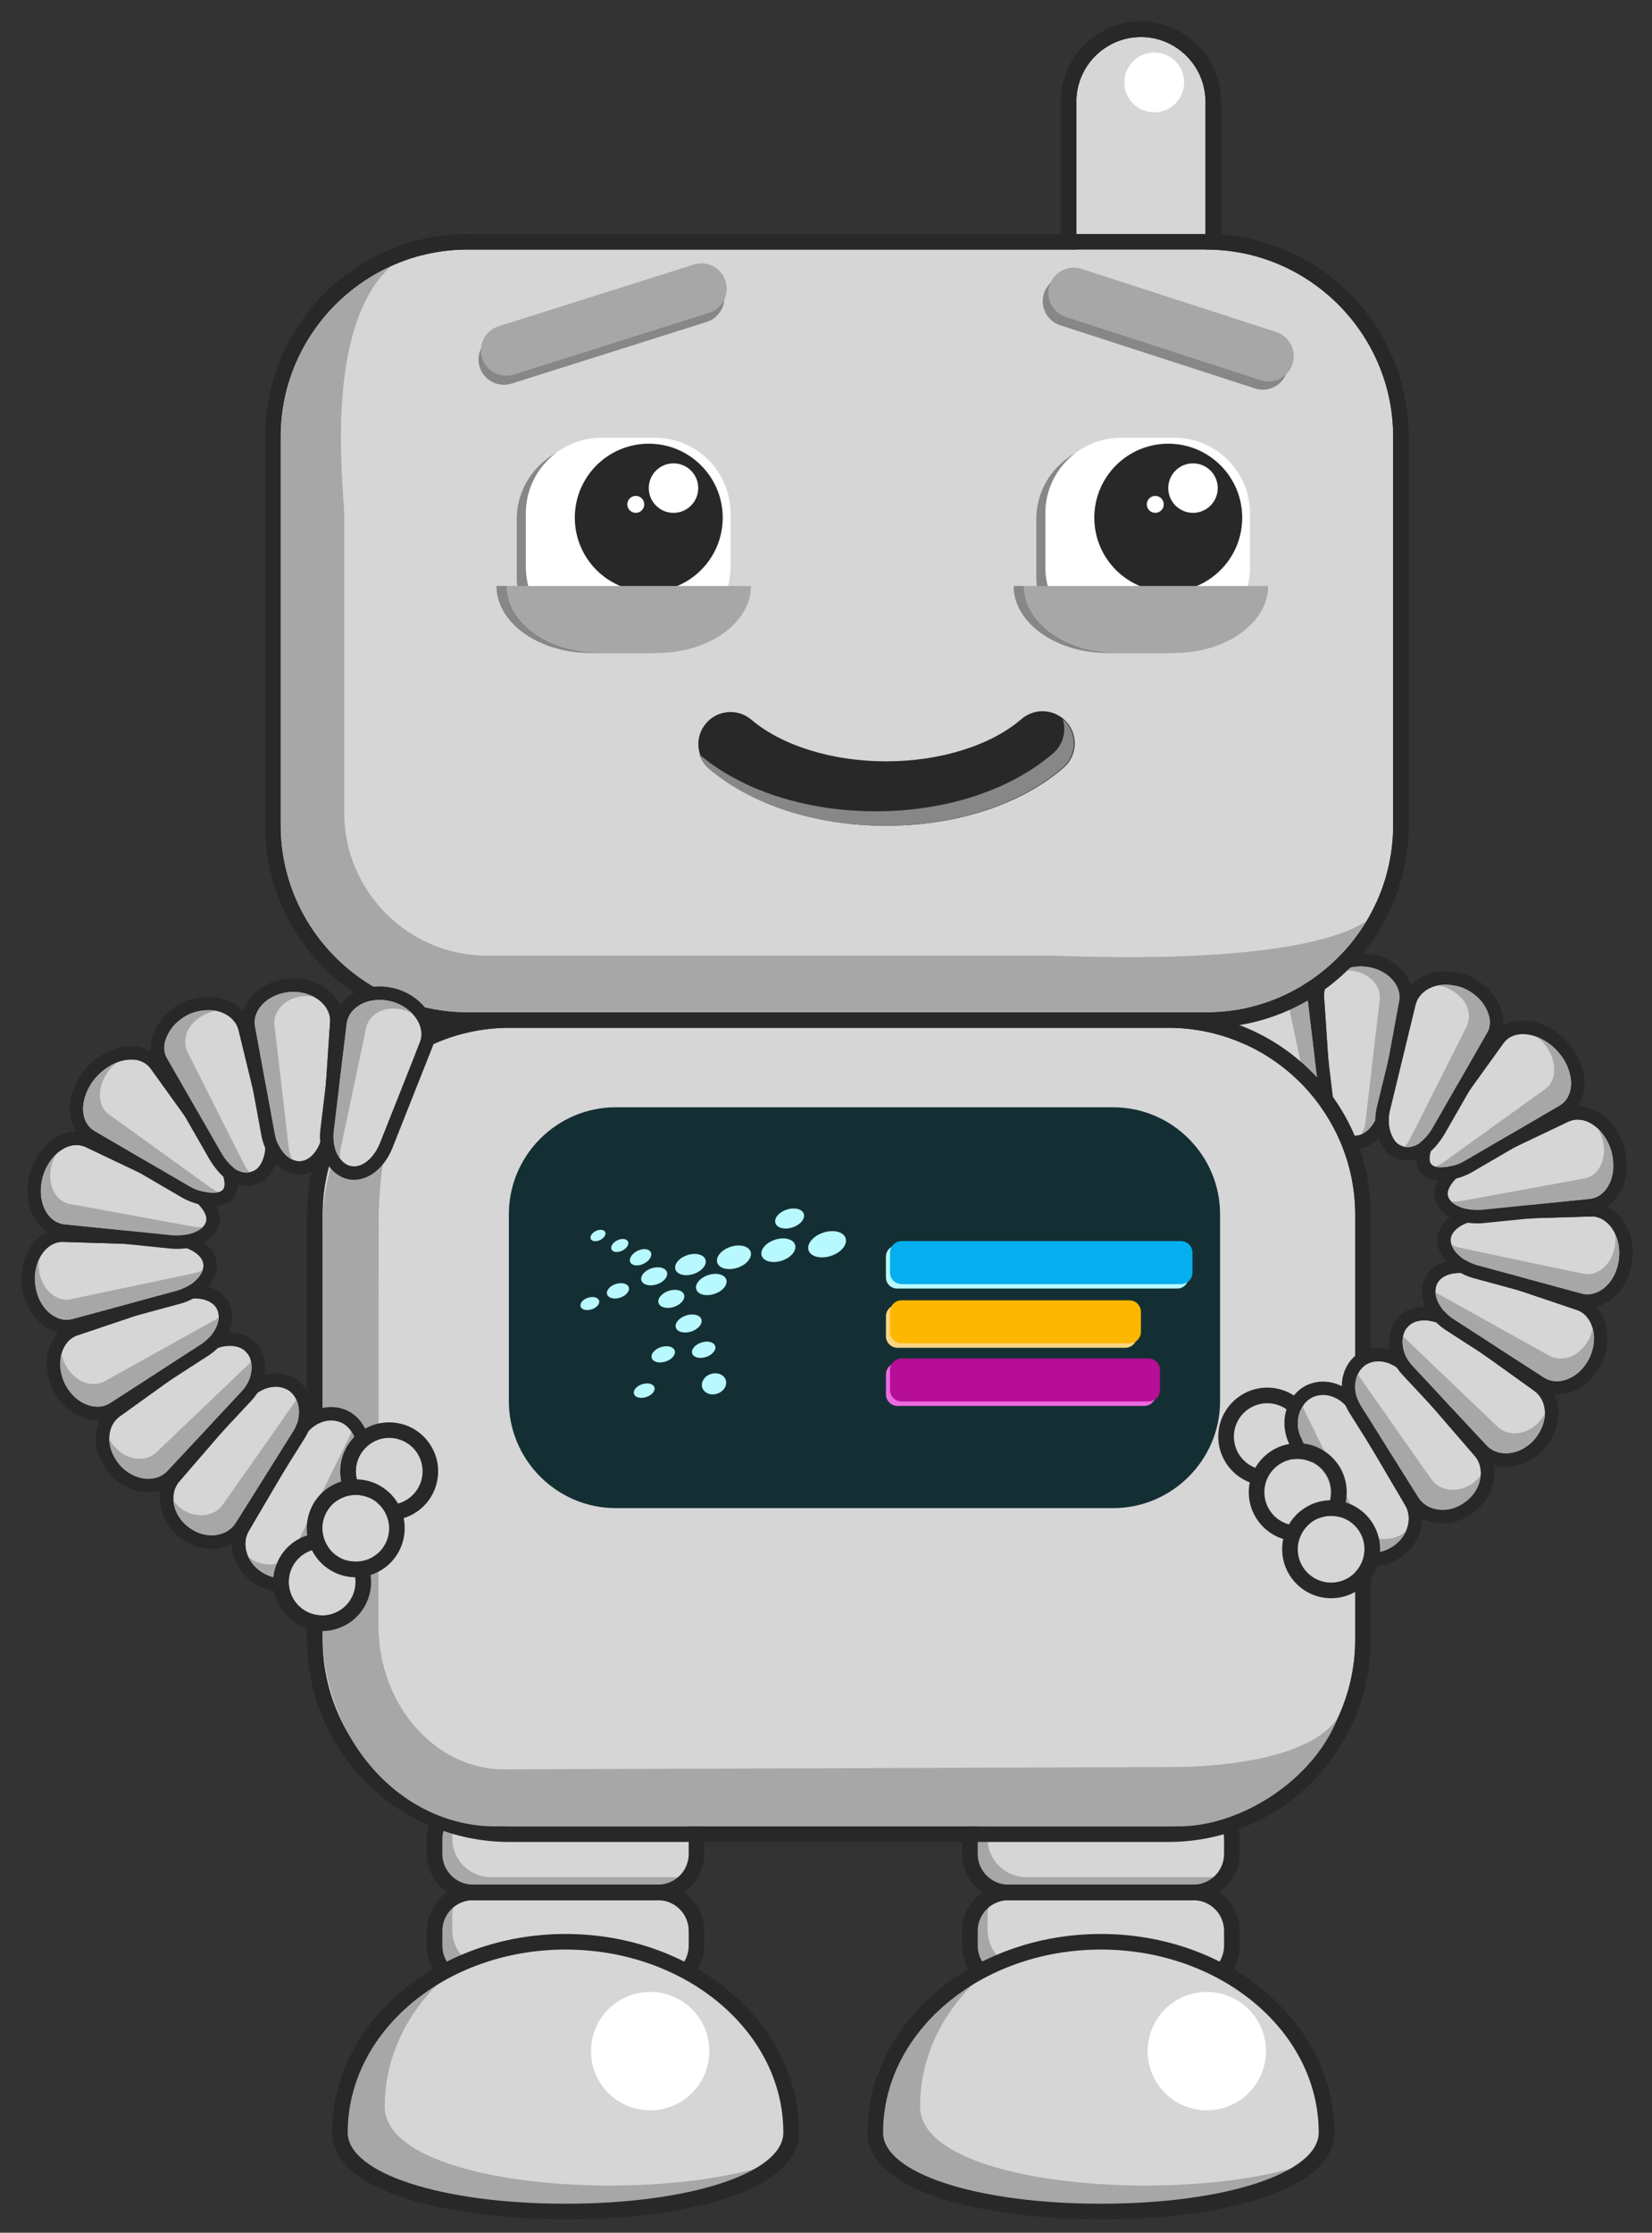 <?xml version="1.0" ?>
<svg xmlns="http://www.w3.org/2000/svg" viewBox="0 0 77 104">
	<rect x="0" y="0" width="77" height="104" fill="#333333" stroke="none"/>
	<style type="text/css">.st0{fill:#D6D6D6;}
	.st1{fill:#A8A7A8;}
	.st2{fill:#282828;}
	.st3{fill:#878788;}
	.st4{fill:#FFFFFF;}
	.st5{fill:#142F33;}
	.st6{fill:#B8F8FF;}
	.st7{fill:#FCD683;}
	.st8{fill:#ED69E1;}
	.st9{fill:#04AEEF;}
	.st10{fill:#FEB700;}
	.st11{fill:#B60E96;}</style>
	<g>
		<rect fill="none" id="canvas_background" height="106" width="79" y="-1" x="-1"/>
	</g>
	<g>
		<g id="svg_150">
			<g id="_x2014_ÎÓÈ_x5F_1">
				<g id="base">
					<path id="svg_1" d="m55.625,92.419l-8.626,0c-0.985,0 -1.791,-0.806 -1.791,-1.791l0,-0.689c0,-0.985 0.806,-1.791 1.791,-1.791l8.626,0c0.985,0 1.791,0.806 1.791,1.791l0,0.689c0,0.985 -0.806,1.791 -1.791,1.791z" class="st0"/>
					<path id="svg_2" d="m55.625,88.148l-8.626,0c-0.985,0 -1.791,-0.806 -1.791,-1.791l0,-0.689c0,-0.985 0.806,-1.791 1.791,-1.791l8.626,0c0.985,0 1.791,0.806 1.791,1.791l0,0.689c0,0.985 -0.806,1.791 -1.791,1.791z" class="st0"/>
					<path id="svg_3" d="m30.673,92.419l-8.626,0c-0.985,0 -1.791,-0.806 -1.791,-1.791l0,-0.689c0,-0.985 0.806,-1.791 1.791,-1.791l8.626,0c0.985,0 1.791,0.806 1.791,1.791l0,0.689c0,0.985 -0.806,1.791 -1.791,1.791z" class="st0"/>
					<path id="svg_4" d="m30.673,88.148l-8.626,0c-0.985,0 -1.791,-0.806 -1.791,-1.791l0,-0.689c0,-0.985 0.806,-1.791 1.791,-1.791l8.626,0c0.985,0 1.791,0.806 1.791,1.791l0,0.689c0,0.985 -0.806,1.791 -1.791,1.791z" class="st0"/>
					<path id="svg_5" d="m31.498,87.435l-8.626,0c-0.985,0 -1.791,-0.806 -1.791,-1.791l0,-0.689c0,-0.406 0.142,-0.777 0.372,-1.079c-0.615,0.285 -1.046,0.904 -1.046,1.623l0,0.689c0,0.985 0.806,1.791 1.791,1.791l8.626,0c0.579,0 1.091,-0.283 1.419,-0.713c-0.227,0.106 -0.478,0.169 -0.745,0.169z" class="st1"/>
					<path id="svg_6" d="m56.45,87.435l-8.626,0c-0.985,0 -1.791,-0.806 -1.791,-1.791l0,-0.689c0,-0.406 0.142,-0.777 0.372,-1.079c-0.615,0.285 -1.046,0.904 -1.046,1.623l0,0.689c0,0.985 0.806,1.791 1.791,1.791l8.626,0c0.579,0 1.091,-0.283 1.419,-0.713c-0.227,0.106 -0.478,0.169 -0.745,0.169z" class="st1"/>
					<path id="svg_7" d="m31.498,91.706l-8.626,0c-0.985,0 -1.791,-0.806 -1.791,-1.791l0,-0.689c0,-0.406 0.142,-0.777 0.372,-1.079c-0.615,0.285 -1.046,0.904 -1.046,1.623l0,0.689c0,0.985 0.806,1.791 1.791,1.791l8.626,0c0.579,0 1.091,-0.283 1.419,-0.713c-0.227,0.106 -0.478,0.169 -0.745,0.169z" class="st1"/>
					<path id="svg_8" d="m56.45,91.706l-8.626,0c-0.985,0 -1.791,-0.806 -1.791,-1.791l0,-0.689c0,-0.406 0.142,-0.777 0.372,-1.079c-0.615,0.285 -1.046,0.904 -1.046,1.623l0,0.689c0,0.985 0.806,1.791 1.791,1.791l8.626,0c0.579,0 1.091,-0.283 1.419,-0.713c-0.227,0.106 -0.478,0.169 -0.745,0.169z" class="st1"/>
					<path id="svg_9" d="m30.673,92.782l-8.626,0c-1.188,0 -2.154,-0.967 -2.154,-2.154l0,-0.688c0,-1.188 0.967,-2.154 2.154,-2.154l8.626,0c1.188,0 2.154,0.967 2.154,2.154l0,0.688c0,1.187 -0.966,2.154 -2.154,2.154zm-8.626,-4.271c-0.788,0 -1.429,0.641 -1.429,1.429l0,0.688c0,0.788 0.641,1.429 1.429,1.429l8.626,0c0.787,0 1.428,-0.641 1.428,-1.429l0,-0.688c0,-0.788 -0.641,-1.429 -1.428,-1.429l-8.626,0z" class="st2"/>
					<path id="svg_10" d="m30.673,88.511l-8.626,0c-1.188,0 -2.154,-0.967 -2.154,-2.154l0,-0.688c0,-1.188 0.967,-2.154 2.154,-2.154l8.626,0c1.188,0 2.154,0.967 2.154,2.154l0,0.688c0,1.187 -0.966,2.154 -2.154,2.154zm-8.626,-4.272c-0.788,0 -1.429,0.641 -1.429,1.429l0,0.688c0,0.788 0.641,1.429 1.429,1.429l8.626,0c0.787,0 1.428,-0.641 1.428,-1.429l0,-0.688c0,-0.788 -0.641,-1.429 -1.428,-1.429l-8.626,0z" class="st2"/>
					<path id="svg_11" d="m55.625,92.782l-8.626,0c-1.188,0 -2.154,-0.967 -2.154,-2.154l0,-0.688c0,-1.188 0.966,-2.154 2.154,-2.154l8.626,0c1.188,0 2.154,0.967 2.154,2.154l0,0.688c0,1.187 -0.966,2.154 -2.154,2.154zm-8.626,-4.271c-0.787,0 -1.428,0.641 -1.428,1.429l0,0.688c0,0.788 0.641,1.429 1.428,1.429l8.626,0c0.788,0 1.429,-0.641 1.429,-1.429l0,-0.688c0,-0.788 -0.641,-1.429 -1.429,-1.429l-8.626,0z" class="st2"/>
					<path id="svg_12" d="m55.625,88.511l-8.626,0c-1.188,0 -2.154,-0.967 -2.154,-2.154l0,-0.688c0,-1.188 0.966,-2.154 2.154,-2.154l8.626,0c1.188,0 2.154,0.967 2.154,2.154l0,0.688c0,1.187 -0.966,2.154 -2.154,2.154zm-8.626,-4.272c-0.787,0 -1.428,0.641 -1.428,1.429l0,0.688c0,0.788 0.641,1.429 1.428,1.429l8.626,0c0.788,0 1.429,-0.641 1.429,-1.429l0,-0.688c0,-0.788 -0.641,-1.429 -1.429,-1.429l-8.626,0z" class="st2"/>
					<path id="svg_13" d="m63.543,45.016c1.083,0.067 1.827,0.866 1.668,1.629l-0.914,4.98c-0.16,0.767 -0.685,1.312 -1.188,1.279c-0.506,-0.021 -0.983,-0.626 -1.052,-1.406l-0.34,-5.052c-0.07,-0.776 0.745,-1.481 1.826,-1.43z" class="st0"/>
					<path id="svg_14" d="m58.899,45.448c1.043,-0.251 1.97,0.292 2.047,1.071l0.607,5.027c0.078,0.776 -0.284,1.457 -0.786,1.578c-0.507,0.123 -1.078,-0.332 -1.374,-1.055l-1.866,-4.707c-0.298,-0.725 0.335,-1.664 1.372,-1.914z" class="st0"/>
					<path id="svg_15" d="m63.432,45.014l0.11,0.003c1.083,0.067 1.827,0.866 1.668,1.629l-0.914,4.98c-0.155,0.745 -0.655,1.28 -1.144,1.28l-0.044,-0.001c-0.506,-0.021 -0.983,-0.626 -1.052,-1.406l-0.34,-5.052c-0.066,-0.751 0.691,-1.433 1.716,-1.433m0,-0.624c-0.737,0 -1.415,0.279 -1.859,0.764c-0.352,0.385 -0.521,0.863 -0.479,1.334l0.341,5.065c0.097,1.09 0.805,1.939 1.633,1.974l0.085,0.003c0.803,0 1.541,-0.747 1.758,-1.792l0.911,-4.966c0.102,-0.491 -0.023,-1 -0.352,-1.431c-0.423,-0.554 -1.112,-0.9 -1.898,-0.948l-0.14,-0.003z" class="st2"/>
					<path id="svg_16" d="m59.411,45.386c0.818,0 1.471,0.485 1.535,1.132l0.607,5.027c0.078,0.776 -0.284,1.457 -0.786,1.578l-0.169,0.02c-0.46,0 -0.941,-0.431 -1.205,-1.075l-1.866,-4.707c-0.298,-0.725 0.335,-1.664 1.372,-1.914c0.175,-0.041 0.347,-0.061 0.512,-0.061m0,-0.624c-0.218,0 -0.439,0.027 -0.658,0.079c-0.751,0.181 -1.391,0.664 -1.712,1.292c-0.248,0.486 -0.281,1.007 -0.095,1.458l1.869,4.714c0.364,0.888 1.064,1.462 1.782,1.462c0.107,0 0.213,-0.013 0.315,-0.037c0.828,-0.199 1.37,-1.165 1.259,-2.259l-0.605,-5.014c-0.095,-0.966 -1.022,-1.695 -2.155,-1.695z" class="st2"/>
					<path id="svg_17" d="m63.543,45.016c1.083,0.067 1.827,0.866 1.668,1.629l-0.506,2.755l-0.408,2.225c-0.046,0.19 -0.065,0.343 -0.188,0.536c-0.152,0.298 -0.367,0.547 -0.637,0.67c0.056,-0.139 0.141,-0.323 0.16,-0.486l0.675,-5.767c0.093,-0.694 -0.565,-1.35 -1.465,-1.372c-0.128,-0.008 -0.249,0.015 -0.367,0.038c0.27,-0.143 0.595,-0.231 0.957,-0.231l0.111,0.003z" class="st1"/>
					<path id="svg_18" d="m58.233,45.873c-0.127,0.039 -0.242,0.094 -0.355,0.16c0.252,-0.267 0.601,-0.483 1.02,-0.584c0.175,-0.042 0.347,-0.062 0.512,-0.062c0.818,0 1.471,0.485 1.535,1.132l0.339,2.808l0.268,2.219c0.016,0.181 0.011,0.344 -0.016,0.525c-0.044,0.278 -0.147,0.522 -0.287,0.708c0.011,-0.152 0.004,-0.312 -0.031,-0.475l-1.184,-5.61c-0.13,-0.675 -0.941,-1.093 -1.801,-0.821z" class="st1"/>
					<path id="svg_19" d="m50.17,15.98l0,-11.247c0,-1.654 1.353,-3.008 3.008,-3.008l0,0c1.654,0 3.008,1.353 3.008,3.008l0,11.247l-6.016,0z" class="st0"/>
					<path id="svg_20" d="m53.177,1.725c1.654,0 3.008,1.353 3.008,3.008l0,11.247l-6.015,0l0,-11.247c0,-1.654 1.353,-3.008 3.007,-3.008l0,0m0,-0.725c-2.059,0 -3.733,1.675 -3.733,3.733l0,11.247l0,0.726l0.726,0l6.015,0l0.726,0l0,-0.726l0,-11.247c0,-2.059 -1.675,-3.733 -3.734,-3.733z" class="st2"/>
					<path id="svg_21" d="m56.226,47.149l-34.434,0c-4.79,0 -8.709,-3.919 -8.709,-8.709l0,-18.106c0,-4.79 3.919,-8.709 8.709,-8.709l34.434,0c4.79,0 8.709,3.919 8.709,8.709l0,18.107c-0.001,4.789 -3.92,8.708 -8.709,8.708z" class="st0"/>
					<path id="svg_22" d="m56.226,11.625c4.79,0 8.709,3.919 8.709,8.709l0,18.107c0,4.79 -3.919,8.709 -8.709,8.709l-34.434,0c-4.79,0 -8.709,-3.919 -8.709,-8.709l0,-18.107c0,-4.79 3.919,-8.709 8.709,-8.709l34.434,0m0,-0.725l-34.434,0c-5.202,0 -9.434,4.232 -9.434,9.434l0,18.107c0,5.202 4.232,9.434 9.434,9.434l34.434,0c5.202,0 9.434,-4.232 9.434,-9.434l0,-18.107c0,-5.202 -4.232,-9.434 -9.434,-9.434z" class="st2"/>
					<path id="svg_23" d="m30.319,30.415l-2.718,0c-1.933,0 -3.515,-1.582 -3.515,-3.515l0,-2.718c0,-1.933 1.582,-3.515 3.515,-3.515l2.718,0c1.933,0 3.515,1.582 3.515,3.515l0,2.718c0,1.933 -1.582,3.515 -3.515,3.515z" class="st3"/>
					<path id="svg_24" d="m54.536,30.415l-2.718,0c-1.933,0 -3.515,-1.582 -3.515,-3.515l0,-2.718c0,-1.933 1.582,-3.515 3.515,-3.515l2.718,0c1.933,0 3.515,1.582 3.515,3.515l0,2.718c0,1.933 -1.581,3.515 -3.515,3.515z" class="st3"/>
					<path id="svg_25" d="m30.535,29.931l-2.51,0c-1.933,0 -3.515,-1.582 -3.515,-3.515l0,-2.51c0,-1.933 1.582,-3.515 3.515,-3.515l2.51,0c1.933,0 3.515,1.582 3.515,3.515l0,2.51c0,1.934 -1.582,3.515 -3.515,3.515z" class="st4"/>
					<path id="svg_26" d="m54.748,29.931l-2.51,0c-1.933,0 -3.515,-1.582 -3.515,-3.515l0,-2.51c0,-1.933 1.582,-3.515 3.515,-3.515l2.51,0c1.933,0 3.515,1.582 3.515,3.515l0,2.51c0,1.934 -1.582,3.515 -3.515,3.515z" class="st4"/>
					<path id="svg_27" d="m54.458,85.072l-30.715,0c-4.79,0 -8.709,-3.919 -8.709,-8.709l0,-19.779c0,-4.79 3.919,-8.709 8.709,-8.709l30.715,0c4.79,0 8.709,3.919 8.709,8.709l0,19.78c-0.001,4.789 -3.92,8.708 -8.709,8.708z" class="st0"/>
					<path id="svg_28" d="m54.458,47.875c4.79,0 8.709,3.919 8.709,8.709l0,19.78c0,4.79 -3.919,8.709 -8.709,8.709l-30.715,0c-4.79,0 -8.709,-3.919 -8.709,-8.709l0,-19.78c0,-4.79 3.919,-8.709 8.709,-8.709l30.715,0m0,-0.726l-30.715,0c-5.202,0 -9.434,4.232 -9.434,9.434l0,19.78c0,5.202 4.232,9.434 9.434,9.434l30.715,0c5.202,0 9.434,-4.232 9.434,-9.434l0,-19.779c0,-5.202 -4.232,-9.435 -9.434,-9.435z" class="st2"/>
					<path id="svg_29" d="m49.029,44.515l-26.328,0c-3.662,0 -6.658,-2.996 -6.658,-6.658l0,-13.844c0,-1.252 -1.009,-8.697 2.171,-11.603c-3.016,1.372 -5.131,4.411 -5.131,7.926l0,18.107c0,4.79 3.919,8.709 8.709,8.709l34.434,0c3.153,0 5.92,-1.703 7.448,-4.23c-3.48,2.158 -13.671,1.593 -14.645,1.593z" class="st1"/>
					<path id="svg_30" d="m55.029,82.305l-31.528,0.112c-3.224,0 -5.862,-3.019 -5.862,-6.709l0.01,-19.016c0,-1.261 0.333,-5.911 2.13,-7.82c-2.79,1.43 -4.746,4.597 -4.746,8.259l0,18.867c0,4.991 3.625,9.074 8.055,9.074l31.849,0c2.916,0 6.269,-2.159 7.408,-5.035c-1.299,1.847 -5.152,2.219 -7.316,2.268z" class="st1"/>
					<circle id="svg_31" r="1.556" cy="66.917" cx="59.067" class="st0"/>
					<path id="svg_32" d="m59.067,65.361c0.859,0 1.556,0.697 1.556,1.556s-0.697,1.556 -1.556,1.556c-0.859,0 -1.556,-0.697 -1.556,-1.556s0.697,-1.556 1.556,-1.556m0,-0.726c-1.258,0 -2.282,1.023 -2.282,2.282c0,1.258 1.023,2.282 2.282,2.282c1.258,0 2.282,-1.024 2.282,-2.282c-0.001,-1.259 -1.024,-2.282 -2.282,-2.282z" class="st2"/>
					<path id="svg_33" d="m23.838,17.87l9.102,-2.875c0.618,-0.195 0.965,-0.861 0.769,-1.48c-0.195,-0.618 -0.861,-0.965 -1.48,-0.769l-9.102,2.875c-0.618,0.195 -0.965,0.861 -0.769,1.48c0.196,0.619 0.862,0.965 1.48,0.769z" class="st3"/>
					<path id="svg_34" d="m23.948,17.447l9.102,-2.875c0.618,-0.195 0.965,-0.861 0.769,-1.48c-0.195,-0.618 -0.861,-0.965 -1.48,-0.769l-9.102,2.875c-0.618,0.195 -0.965,0.861 -0.769,1.48l0,0c0.196,0.618 0.861,0.964 1.48,0.769z" class="st1"/>
					<circle id="svg_35" r="3.447" cy="24.114" cx="30.239" class="st2"/>
					<circle id="svg_36" r="3.447" cy="24.114" cx="54.453" class="st2"/>
					<circle id="svg_37" r="1.153" cy="22.735" cx="55.606" class="st4"/>
					<path id="svg_38" d="m53.967,23.87l0,0c0.207,-0.066 0.324,-0.289 0.258,-0.496l0,0c-0.066,-0.207 -0.289,-0.324 -0.496,-0.258s-0.324,0.289 -0.258,0.496c0.065,0.207 0.288,0.323 0.496,0.258z" class="st4"/>
					<circle id="svg_39" r="1.153" cy="22.735" cx="31.392" class="st4"/>
					<path id="svg_40" d="m29.753,23.87l0,0c0.207,-0.066 0.324,-0.289 0.258,-0.496l0,0c-0.066,-0.207 -0.289,-0.324 -0.496,-0.258c-0.207,0.066 -0.324,0.289 -0.258,0.496s0.289,0.323 0.496,0.258z" class="st4"/>
					<path id="svg_41" d="m58.497,18.094l-9.08,-2.943c-0.617,-0.2 -0.958,-0.868 -0.758,-1.485c0.2,-0.617 0.868,-0.958 1.485,-0.758l9.08,2.943c0.617,0.2 0.958,0.868 0.758,1.485c-0.2,0.617 -0.868,0.958 -1.485,0.758z" class="st3"/>
					<path id="svg_42" d="m58.761,17.709l-9.08,-2.943c-0.617,-0.2 -0.958,-0.868 -0.758,-1.485c0.2,-0.617 0.868,-0.958 1.485,-0.758l9.08,2.943c0.617,0.2 0.958,0.868 0.758,1.485c-0.2,0.617 -0.868,0.958 -1.485,0.758z" class="st1"/>
					<circle id="svg_43" r="1.394" cy="3.839" cx="53.8" class="st4"/>
					<path id="svg_44" d="m23.624,27.294l-0.484,0c0,1.717 1.967,3.121 4.371,3.121l0.484,0c-2.404,0 -4.371,-1.404 -4.371,-3.121z" class="st3"/>
					<path id="svg_45" d="m35.003,27.294l-11.379,0c0,1.717 1.967,3.121 4.371,3.121l2.637,0c2.404,0 4.371,-1.404 4.371,-3.121z" class="st1"/>
					<path id="svg_46" d="m12.363,73.32c0.825,0.432 1.763,0.121 2.069,-0.586l2.045,-4.632c0.316,-0.726 0.049,-1.513 -0.531,-1.822c-0.595,-0.291 -1.364,-0.024 -1.771,0.647l-2.568,4.364c-0.403,0.666 -0.074,1.618 0.756,2.029z" class="st0"/>
					<path id="svg_47" d="m8.817,71.155c0.778,0.582 1.775,0.425 2.178,-0.23l2.694,-4.287c0.417,-0.674 0.29,-1.479 -0.2,-1.852c-0.511,-0.356 -1.28,-0.215 -1.81,0.376l-3.31,3.832c-0.515,0.57 -0.34,1.602 0.448,2.161z" class="st0"/>
					<path id="svg_48" d="m5.587,68.246c0.684,0.757 1.71,0.834 2.235,0.251l3.456,-3.701c0.266,-0.286 0.411,-0.637 0.443,-0.958c0.031,-0.323 -0.023,-0.632 -0.229,-0.841c-0.182,-0.22 -0.472,-0.315 -0.796,-0.311c-0.314,0.001 -0.677,0.105 -0.995,0.333l-4.114,2.952c-0.318,0.227 -0.491,0.593 -0.499,1.017c-0.003,0.415 0.17,0.872 0.499,1.258z" class="st0"/>
					<path id="svg_49" d="m3.021,64.451c0.482,0.967 1.488,1.326 2.135,0.889l4.255,-2.745c0.648,-0.437 0.938,-1.157 0.709,-1.611c-0.216,-0.455 -0.945,-0.639 -1.696,-0.406l-4.798,1.617c-0.744,0.228 -1.076,1.278 -0.605,2.256z" class="st0"/>
					<path id="svg_50" d="m1.642,59.84c0.134,1.13 1.008,1.818 1.754,1.595l4.888,-1.323c0.75,-0.222 1.247,-0.779 1.2,-1.228c-0.058,-0.448 -0.675,-0.835 -1.458,-0.881l-5.061,-0.155c-0.778,-0.047 -1.463,0.863 -1.323,1.992z" class="st0"/>
					<path id="svg_51" d="m1.984,54.832c-0.144,0.565 -0.097,1.115 0.112,1.513c0.193,0.401 0.533,0.648 0.922,0.687l5.038,0.511c0.776,0.056 1.448,-0.243 1.549,-0.63c0.065,-0.197 -0.035,-0.425 -0.21,-0.655c-0.19,-0.235 -0.458,-0.474 -0.811,-0.644l-4.572,-2.176c-0.351,-0.169 -0.778,-0.125 -1.152,0.128c-0.388,0.246 -0.712,0.703 -0.876,1.266z" class="st0"/>
					<path id="svg_52" d="m4.489,50.166c-0.421,0.467 -0.615,1.023 -0.621,1.483c0.008,0.468 0.204,0.841 0.541,1.036l4.374,2.55c0.339,0.196 0.696,0.288 0.979,0.313c0.296,0.034 0.51,-0.003 0.623,-0.125c0.113,-0.121 0.101,-0.338 0.033,-0.606c-0.077,-0.278 -0.212,-0.613 -0.437,-0.93l-2.957,-4.11c-0.228,-0.319 -0.631,-0.476 -1.103,-0.412c-0.479,0.052 -1.013,0.335 -1.432,0.801z" class="st0"/>
					<path id="svg_53" d="m8.93,47.191c-0.495,0.202 -0.873,0.551 -1.07,0.92c-0.233,0.405 -0.277,0.846 -0.077,1.179l2.518,4.393c0.202,0.337 0.435,0.609 0.666,0.777c0.281,0.162 0.558,0.209 0.795,0.106c0.246,-0.074 0.41,-0.314 0.514,-0.607c0.103,-0.287 0.135,-0.662 0.044,-1.042l-1.196,-4.92c-0.091,-0.38 -0.372,-0.676 -0.775,-0.838c-0.401,-0.158 -0.912,-0.143 -1.419,0.032z" class="st0"/>
					<path id="svg_54" d="m13.557,46.202c-1.083,0.067 -1.827,0.866 -1.668,1.629l0.914,4.98c0.16,0.767 0.685,1.312 1.188,1.279c0.506,-0.021 0.983,-0.626 1.052,-1.406l0.34,-5.052c0.07,-0.777 -0.744,-1.481 -1.826,-1.43z" class="st0"/>
					<path id="svg_55" d="m18.201,46.634c-1.043,-0.251 -1.97,0.292 -2.047,1.071l-0.607,5.027c-0.078,0.776 0.284,1.457 0.786,1.578c0.507,0.123 1.078,-0.332 1.374,-1.055l1.866,-4.707c0.298,-0.725 -0.335,-1.664 -1.372,-1.914z" class="st0"/>
					<path id="svg_56" d="m15.435,66.164c0.176,0 0.35,0.038 0.511,0.117c0.58,0.309 0.847,1.096 0.531,1.822l-2.045,4.632c-0.211,0.486 -0.718,0.784 -1.283,0.784c-0.258,0 -0.528,-0.062 -0.786,-0.198c-0.83,-0.411 -1.159,-1.364 -0.755,-2.029l2.568,-4.364c0.296,-0.49 0.785,-0.764 1.259,-0.764m0,-0.624c-0.708,0 -1.395,0.408 -1.793,1.065l-2.572,4.371c-0.267,0.439 -0.331,0.977 -0.177,1.506c0.174,0.599 0.609,1.109 1.193,1.398c0.323,0.17 0.696,0.263 1.063,0.263c0.821,0 1.55,-0.455 1.855,-1.16l2.044,-4.628c0.435,-1 0.079,-2.152 -0.809,-2.625c-0.263,-0.13 -0.527,-0.19 -0.804,-0.19z" class="st2"/>
					<path id="svg_57" d="m12.852,64.592c0.231,0 0.451,0.064 0.637,0.193c0.491,0.373 0.617,1.178 0.2,1.852l-2.694,4.287c-0.233,0.378 -0.663,0.59 -1.135,0.59c-0.346,0 -0.714,-0.114 -1.043,-0.36c-0.788,-0.559 -0.963,-1.59 -0.448,-2.163l3.31,-3.832c0.338,-0.374 0.771,-0.567 1.173,-0.567m0,-0.624c-0.597,0 -1.194,0.283 -1.637,0.776l-3.318,3.84c-0.337,0.373 -0.493,0.888 -0.432,1.439c0.072,0.647 0.433,1.244 0.991,1.64c0.411,0.308 0.901,0.475 1.404,0.475c0.701,0 1.324,-0.332 1.666,-0.887l2.691,-4.283c0.57,-0.923 0.415,-2.099 -0.351,-2.681c-0.307,-0.214 -0.651,-0.319 -1.014,-0.319z" class="st2"/>
					<path id="svg_58" d="m10.714,62.687c0.317,0 0.599,0.095 0.778,0.311c0.205,0.209 0.26,0.517 0.229,0.841c-0.031,0.321 -0.176,0.672 -0.443,0.958l-3.456,3.701c-0.231,0.256 -0.557,0.384 -0.909,0.384c-0.45,0 -0.942,-0.211 -1.326,-0.636c-0.33,-0.386 -0.503,-0.844 -0.5,-1.258c0.008,-0.424 0.182,-0.79 0.499,-1.017l4.114,-2.952c0.318,-0.227 0.681,-0.332 0.995,-0.333l0.019,0.001m0,-0.624l-0.004,0l-0.022,0c-0.466,0.001 -0.947,0.161 -1.35,0.449l-4.115,2.953c-0.47,0.336 -0.748,0.887 -0.76,1.512c-0.004,0.579 0.232,1.187 0.649,1.675c0.494,0.548 1.146,0.854 1.8,0.854c0.542,0 1.029,-0.21 1.373,-0.59l3.449,-3.693c0.345,-0.371 0.561,-0.841 0.608,-1.323c0.066,-0.678 -0.169,-1.089 -0.386,-1.319c-0.288,-0.334 -0.728,-0.518 -1.242,-0.518z" class="st2"/>
					<path id="svg_59" d="m9.068,60.477c0.491,0 0.898,0.186 1.051,0.507c0.229,0.454 -0.061,1.174 -0.709,1.611l-4.255,2.745c-0.184,0.124 -0.396,0.184 -0.617,0.184c-0.558,0 -1.172,-0.381 -1.517,-1.073c-0.471,-0.978 -0.139,-2.028 0.603,-2.256l4.798,-1.617c0.222,-0.068 0.441,-0.101 0.646,-0.101m0,-0.624c-0.274,0 -0.553,0.043 -0.829,0.129l-4.814,1.622c-0.461,0.142 -0.842,0.496 -1.059,0.993c-0.277,0.635 -0.242,1.43 0.093,2.126c0.433,0.869 1.248,1.426 2.079,1.426c0.351,0 0.685,-0.101 0.967,-0.291l4.244,-2.738c0.917,-0.619 1.312,-1.655 0.928,-2.416c-0.252,-0.528 -0.855,-0.851 -1.609,-0.851z" class="st2"/>
					<path id="svg_60" d="m2.906,57.846l0.058,0.002l5.061,0.155c0.783,0.046 1.401,0.433 1.458,0.881c0.047,0.449 -0.45,1.006 -1.2,1.228l-4.888,1.323c-0.095,0.028 -0.191,0.042 -0.288,0.042c-0.668,0 -1.349,-0.65 -1.466,-1.637c-0.135,-1.101 0.512,-1.994 1.265,-1.994m0,-0.624c-0.484,0 -0.946,0.22 -1.299,0.621c-0.468,0.53 -0.681,1.286 -0.584,2.074c0.147,1.244 1.044,2.184 2.085,2.184c0.159,0 0.316,-0.023 0.467,-0.068l4.871,-1.318c1.033,-0.306 1.739,-1.119 1.657,-1.896c-0.101,-0.787 -0.94,-1.373 -2.042,-1.439l-5.079,-0.155l-0.076,-0.003z" class="st2"/>
					<path id="svg_61" d="m3.564,53.336c0.156,0 0.308,0.034 0.447,0.101l4.572,2.176c0.353,0.17 0.621,0.409 0.811,0.644c0.175,0.23 0.275,0.458 0.21,0.655c-0.093,0.355 -0.667,0.637 -1.361,0.637l-0.188,-0.007l-5.038,-0.511c-0.389,-0.038 -0.729,-0.286 -0.922,-0.687c-0.208,-0.398 -0.256,-0.949 -0.112,-1.513c0.164,-0.563 0.487,-1.02 0.876,-1.267c0.226,-0.151 0.47,-0.228 0.705,-0.228m0,-0.624c-0.365,0 -0.73,0.116 -1.054,0.336c-0.507,0.323 -0.922,0.913 -1.125,1.609c-0.185,0.722 -0.125,1.435 0.158,1.977c0.274,0.571 0.807,0.959 1.414,1.018l5.036,0.51c0.096,0.007 0.174,0.01 0.25,0.01c0.978,0 1.78,-0.445 1.96,-1.085c0.116,-0.378 0.011,-0.784 -0.313,-1.209c-0.287,-0.356 -0.642,-0.638 -1.037,-0.828l-4.575,-2.177c-0.22,-0.106 -0.461,-0.161 -0.714,-0.161z" class="st2"/>
					<path id="svg_62" d="m6.126,49.35c0.383,0 0.705,0.154 0.899,0.426l2.957,4.11c0.226,0.317 0.36,0.652 0.437,0.93c0.068,0.268 0.08,0.485 -0.033,0.606c-0.087,0.094 -0.233,0.137 -0.429,0.137c-0.06,0 -0.125,-0.004 -0.194,-0.012c-0.283,-0.025 -0.64,-0.118 -0.979,-0.313l-4.374,-2.55c-0.337,-0.195 -0.534,-0.567 -0.541,-1.036c0.006,-0.459 0.2,-1.016 0.621,-1.483c0.419,-0.466 0.953,-0.75 1.432,-0.802c0.069,-0.008 0.138,-0.013 0.204,-0.013m0,-0.624c-0.094,0 -0.19,0.006 -0.289,0.02c-0.636,0.069 -1.302,0.436 -1.813,1.003c-0.487,0.54 -0.772,1.23 -0.781,1.891c0.011,0.707 0.322,1.278 0.853,1.584l4.372,2.549c0.377,0.218 0.816,0.358 1.238,0.396c0.079,0.009 0.167,0.015 0.25,0.015c0.381,0 0.679,-0.113 0.887,-0.337c0.378,-0.406 0.234,-0.971 0.18,-1.184c-0.119,-0.429 -0.298,-0.807 -0.534,-1.139l-2.959,-4.113c-0.309,-0.434 -0.821,-0.685 -1.404,-0.685z" class="st2"/>
					<path id="svg_63" d="m9.731,47.05c0.222,0 0.431,0.036 0.617,0.109c0.403,0.162 0.684,0.458 0.775,0.838l1.196,4.92c0.091,0.38 0.059,0.754 -0.044,1.042c-0.104,0.293 -0.268,0.533 -0.514,0.607c-0.085,0.037 -0.175,0.054 -0.268,0.054c-0.168,0 -0.346,-0.057 -0.527,-0.161c-0.231,-0.168 -0.463,-0.44 -0.666,-0.777l-2.518,-4.393c-0.2,-0.333 -0.156,-0.774 0.077,-1.179c0.197,-0.369 0.575,-0.718 1.07,-0.92c0.273,-0.093 0.545,-0.14 0.802,-0.14m0,-0.624c-0.328,0 -0.666,0.059 -1.004,0.175l-0.016,0.006l-0.016,0.006c-0.602,0.245 -1.107,0.684 -1.385,1.203c-0.346,0.6 -0.373,1.278 -0.062,1.794l2.511,4.382c0.253,0.422 0.541,0.754 0.84,0.971l0.027,0.02l0.029,0.017c0.281,0.162 0.563,0.244 0.838,0.244c0.168,0 0.331,-0.031 0.484,-0.092c0.287,-0.096 0.661,-0.347 0.887,-0.986c0.153,-0.429 0.176,-0.925 0.063,-1.396l-1.197,-4.922c-0.137,-0.568 -0.556,-1.032 -1.15,-1.27c-0.261,-0.101 -0.545,-0.152 -0.849,-0.152z" class="st2"/>
					<path id="svg_64" d="m13.668,46.199c1.025,0 1.783,0.683 1.716,1.432l-0.34,5.052c-0.069,0.78 -0.546,1.385 -1.052,1.406l-0.044,0.001c-0.49,0 -0.989,-0.535 -1.144,-1.28l-0.914,-4.98c-0.159,-0.762 0.585,-1.562 1.668,-1.629l0.11,-0.002m0,-0.624l-0.14,0.003c-0.786,0.048 -1.474,0.394 -1.898,0.948c-0.33,0.432 -0.455,0.94 -0.352,1.431l0.911,4.966c0.217,1.044 0.955,1.792 1.758,1.792l0.085,-0.003c0.828,-0.035 1.536,-0.884 1.633,-1.974l0.341,-5.065c0.042,-0.47 -0.128,-0.949 -0.479,-1.334c-0.444,-0.485 -1.122,-0.764 -1.859,-0.764z" class="st2"/>
					<path id="svg_65" d="m17.689,46.572c0.165,0 0.337,0.02 0.512,0.062c1.037,0.25 1.67,1.189 1.372,1.914l-1.866,4.707c-0.264,0.643 -0.745,1.075 -1.205,1.075l-0.169,-0.02c-0.502,-0.121 -0.864,-0.802 -0.786,-1.578l0.607,-5.027c0.064,-0.648 0.717,-1.133 1.535,-1.133m0,-0.624c-1.133,0 -2.06,0.729 -2.156,1.695l-0.605,5.014c-0.11,1.094 0.432,2.06 1.259,2.259c0.102,0.025 0.208,0.037 0.315,0.037c0.719,0 1.418,-0.574 1.782,-1.462l1.869,-4.714c0.186,-0.452 0.153,-0.972 -0.095,-1.458c-0.321,-0.628 -0.96,-1.111 -1.712,-1.292c-0.217,-0.052 -0.439,-0.079 -0.657,-0.079z" class="st2"/>
					<path id="svg_66" d="m3.108,61.477c0.097,0 0.193,-0.014 0.288,-0.042l2.692,-0.729l2.196,-0.594c0.193,-0.06 0.363,-0.142 0.535,-0.239c0.318,-0.197 0.539,-0.455 0.625,-0.708c-0.124,0.056 -0.252,0.11 -0.397,0.14l-5.732,1.209c-0.676,0.157 -1.418,-0.463 -1.503,-1.414c-0.019,-0.146 -0.011,-0.288 0.012,-0.427l-0.021,0.016c-0.145,0.326 -0.214,0.721 -0.161,1.151c0.117,0.987 0.798,1.637 1.466,1.637z" class="st1"/>
					<path id="svg_67" d="m4.538,65.524c0.221,0 0.434,-0.06 0.617,-0.184l2.391,-1.543l1.863,-1.202c0.14,-0.1 0.254,-0.202 0.374,-0.329c0.245,-0.273 0.392,-0.602 0.412,-0.885l-5.295,2.947c-0.318,0.177 -0.695,0.182 -1.053,0.031c-0.345,-0.159 -0.663,-0.48 -0.861,-0.904c-0.057,-0.136 -0.09,-0.276 -0.115,-0.413l-0.006,0.01c-0.114,0.412 -0.079,0.914 0.155,1.4c0.346,0.692 0.96,1.072 1.518,1.072z" class="st1"/>
					<path id="svg_68" d="m16.478,68.102c0.22,-0.505 0.153,-1.036 -0.101,-1.418c-0.022,0.074 -0.049,0.148 -0.084,0.219l-2.6,5.304c-0.306,0.638 -1.148,0.857 -1.869,0.483c-0.096,-0.054 -0.177,-0.123 -0.256,-0.193c0.148,0.334 0.416,0.637 0.795,0.824c0.259,0.136 0.529,0.198 0.786,0.198c0.565,0 1.072,-0.299 1.283,-0.784l2.046,-4.633z" class="st1"/>
					<path id="svg_69" d="m6.913,68.882c0.352,0 0.679,-0.129 0.909,-0.384l2.004,-2.146l1.423,-1.523c0.091,-0.101 0.213,-0.243 0.267,-0.36c0.118,-0.207 0.184,-0.42 0.204,-0.628c0.014,-0.146 0.007,-0.287 -0.019,-0.419l-0.085,0.096l-4.314,4.119c-0.512,0.503 -1.432,0.399 -1.997,-0.294c-0.088,-0.107 -0.162,-0.215 -0.216,-0.338l0,0c0.001,0.41 0.173,0.861 0.498,1.242c0.384,0.424 0.876,0.635 1.326,0.635z" class="st1"/>
					<path id="svg_70" d="m13.557,46.202c-1.083,0.067 -1.827,0.866 -1.668,1.629l0.506,2.755l0.408,2.225c0.046,0.19 0.065,0.343 0.188,0.536c0.152,0.298 0.367,0.547 0.637,0.67c-0.056,-0.139 -0.141,-0.323 -0.16,-0.486l-0.675,-5.767c-0.093,-0.694 0.565,-1.35 1.465,-1.372c0.128,-0.008 0.249,0.015 0.367,0.038c-0.27,-0.143 -0.595,-0.231 -0.957,-0.231l-0.111,0.003z" class="st1"/>
					<path id="svg_71" d="m5.502,49.469c-0.355,0.129 -0.713,0.364 -1.013,0.697c-0.421,0.467 -0.615,1.023 -0.621,1.483c0.008,0.468 0.204,0.841 0.541,1.036l2.343,1.366l2.032,1.184c0.237,0.145 0.472,0.237 0.739,0.277c0.084,0.017 0.165,0.029 0.24,0.036c0.069,0.008 0.134,0.012 0.194,0.012c0.087,0 0.159,-0.012 0.225,-0.03c-0.126,-0.061 -0.256,-0.129 -0.382,-0.22l-4.723,-3.402c-0.572,-0.387 -0.587,-1.425 0.131,-2.2c0.093,-0.092 0.193,-0.166 0.294,-0.239z" class="st1"/>
					<path id="svg_72" d="m1.984,54.832c-0.144,0.565 -0.097,1.115 0.112,1.514c0.193,0.401 0.533,0.648 0.922,0.687l2.737,0.277l2.3,0.233c0.242,0.014 0.451,0.001 0.685,-0.044c0.305,-0.064 0.559,-0.188 0.714,-0.34c-0.147,0.006 -0.315,-0.002 -0.476,-0.031l-5.722,-1.048c-0.69,-0.109 -1.124,-0.984 -0.82,-1.924c0.05,-0.144 0.116,-0.276 0.188,-0.4l0,0c-0.281,0.26 -0.511,0.633 -0.64,1.076z" class="st1"/>
					<path id="svg_73" d="m8.93,47.191c-0.495,0.202 -0.873,0.551 -1.07,0.92c-0.233,0.405 -0.277,0.845 -0.077,1.179l1.329,2.319l1.149,2.005c0.165,0.289 0.326,0.539 0.68,0.825l0.025,0.021c0.181,0.104 0.359,0.161 0.527,0.161l0.137,-0.013c-0.072,-0.091 -0.16,-0.19 -0.216,-0.301l-2.664,-5.287c-0.16,-0.316 -0.151,-0.686 0.012,-1.031c0.17,-0.327 0.497,-0.623 0.92,-0.796c0.132,-0.055 0.265,-0.09 0.401,-0.103l-0.01,-0.006c-0.11,-0.021 -0.224,-0.033 -0.343,-0.033c-0.256,-0.001 -0.528,0.046 -0.8,0.14z" class="st1"/>
					<path id="svg_74" d="m8.817,71.155c0.329,0.246 0.697,0.36 1.043,0.36c0.472,0 0.902,-0.212 1.135,-0.59l1.638,-2.606l1.056,-1.681c0.058,-0.095 0.104,-0.195 0.144,-0.301c0.147,-0.392 0.128,-0.813 -0.016,-1.137l-3.429,4.882c-0.408,0.592 -1.316,0.677 -1.996,0.146c-0.104,-0.086 -0.191,-0.183 -0.27,-0.284l-0.009,0.164c0.084,0.389 0.32,0.774 0.704,1.047z" class="st1"/>
					<path id="svg_75" d="m18.867,47.058c0.127,0.039 0.242,0.094 0.355,0.16c-0.252,-0.267 -0.601,-0.483 -1.02,-0.584c-0.175,-0.042 -0.347,-0.062 -0.512,-0.062c-0.818,0 -1.471,0.485 -1.535,1.132l-0.339,2.808l-0.268,2.219c-0.016,0.181 -0.011,0.344 0.016,0.525c0.044,0.278 0.147,0.522 0.287,0.708c-0.011,-0.151 -0.004,-0.312 0.031,-0.476l1.184,-5.61c0.13,-0.674 0.941,-1.091 1.801,-0.82z" class="st1"/>
					<path id="svg_76" d="m64.737,72.135c-0.825,0.432 -1.763,0.121 -2.069,-0.586l-2.045,-4.632c-0.316,-0.726 -0.049,-1.513 0.531,-1.822c0.595,-0.291 1.364,-0.024 1.771,0.647l2.568,4.364c0.403,0.665 0.074,1.618 -0.756,2.029z" class="st0"/>
					<path id="svg_77" d="m68.283,69.969c-0.778,0.582 -1.775,0.425 -2.178,-0.23l-2.694,-4.287c-0.417,-0.674 -0.29,-1.479 0.2,-1.852c0.511,-0.356 1.28,-0.215 1.81,0.376l3.31,3.832c0.515,0.571 0.34,1.602 -0.448,2.161z" class="st0"/>
					<path id="svg_78" d="m71.513,67.061c-0.684,0.757 -1.71,0.834 -2.235,0.251l-3.456,-3.701c-0.266,-0.286 -0.411,-0.637 -0.443,-0.958c-0.031,-0.323 0.023,-0.632 0.229,-0.841c0.182,-0.22 0.472,-0.315 0.796,-0.311c0.314,0.001 0.677,0.105 0.995,0.333l4.114,2.952c0.318,0.227 0.491,0.593 0.499,1.017c0.004,0.414 -0.169,0.872 -0.499,1.258z" class="st0"/>
					<path id="svg_79" d="m74.079,63.266c-0.482,0.967 -1.488,1.326 -2.134,0.889l-4.255,-2.745c-0.648,-0.437 -0.938,-1.157 -0.709,-1.611c0.216,-0.455 0.945,-0.639 1.696,-0.406l4.798,1.617c0.743,0.228 1.075,1.278 0.604,2.256z" class="st0"/>
					<path id="svg_80" d="m75.458,58.655c-0.134,1.13 -1.008,1.818 -1.754,1.595l-4.888,-1.323c-0.75,-0.222 -1.247,-0.779 -1.2,-1.228c0.058,-0.448 0.675,-0.835 1.458,-0.881l5.061,-0.155c0.778,-0.048 1.463,0.862 1.323,1.992z" class="st0"/>
					<path id="svg_81" d="m75.116,53.646c0.144,0.565 0.097,1.115 -0.112,1.514c-0.193,0.401 -0.533,0.648 -0.922,0.686l-5.038,0.511c-0.776,0.056 -1.448,-0.243 -1.549,-0.63c-0.065,-0.197 0.035,-0.425 0.21,-0.655c0.19,-0.235 0.458,-0.474 0.811,-0.644l4.572,-2.176c0.351,-0.169 0.778,-0.125 1.152,0.128c0.388,0.247 0.712,0.703 0.876,1.266z" class="st0"/>
					<path id="svg_82" d="m72.611,48.981c0.421,0.467 0.615,1.023 0.621,1.483c-0.008,0.468 -0.204,0.841 -0.541,1.036l-4.374,2.55c-0.339,0.196 -0.696,0.288 -0.979,0.313c-0.296,0.034 -0.51,-0.003 -0.623,-0.125c-0.113,-0.121 -0.101,-0.338 -0.033,-0.606c0.077,-0.278 0.212,-0.613 0.437,-0.93l2.957,-4.11c0.228,-0.319 0.631,-0.476 1.103,-0.412c0.479,0.051 1.013,0.334 1.432,0.801z" class="st0"/>
					<path id="svg_83" d="m68.17,46.005c0.495,0.202 0.873,0.551 1.07,0.92c0.233,0.405 0.277,0.846 0.077,1.179l-2.518,4.393c-0.202,0.337 -0.435,0.609 -0.666,0.777c-0.281,0.162 -0.558,0.209 -0.795,0.106c-0.246,-0.074 -0.41,-0.314 -0.514,-0.607c-0.103,-0.287 -0.135,-0.662 -0.044,-1.042l1.196,-4.92c0.091,-0.38 0.372,-0.676 0.776,-0.838c0.4,-0.157 0.911,-0.142 1.418,0.032z" class="st0"/>
					<path id="svg_84" d="m61.665,64.978c0.474,0 0.963,0.275 1.259,0.764l2.568,4.364c0.404,0.665 0.075,1.618 -0.755,2.029c-0.259,0.136 -0.529,0.198 -0.786,0.198c-0.564,0 -1.072,-0.299 -1.283,-0.784l-2.045,-4.632c-0.316,-0.726 -0.049,-1.513 0.531,-1.822c0.161,-0.079 0.335,-0.117 0.511,-0.117m0,-0.624c-0.277,0 -0.541,0.061 -0.804,0.19c-0.889,0.473 -1.245,1.624 -0.809,2.625l2.044,4.628c0.306,0.705 1.034,1.16 1.855,1.16c0.368,0 0.74,-0.093 1.063,-0.263c0.584,-0.289 1.019,-0.799 1.193,-1.398c0.154,-0.53 0.09,-1.067 -0.177,-1.506l-2.572,-4.371c-0.398,-0.657 -1.085,-1.065 -1.793,-1.065z" class="st2"/>
					<path id="svg_85" d="m64.248,63.406c0.402,0 0.835,0.194 1.172,0.569l3.31,3.832c0.515,0.572 0.34,1.604 -0.448,2.163c-0.329,0.246 -0.697,0.36 -1.043,0.36c-0.472,0 -0.902,-0.212 -1.135,-0.59l-2.694,-4.287c-0.417,-0.674 -0.29,-1.479 0.2,-1.852c0.187,-0.131 0.408,-0.195 0.638,-0.195m0,-0.624c-0.363,0 -0.707,0.106 -1.015,0.321c-0.766,0.582 -0.921,1.758 -0.351,2.681l2.691,4.283c0.342,0.556 0.965,0.887 1.666,0.887c0.503,0 0.994,-0.168 1.404,-0.475c0.558,-0.396 0.919,-0.993 0.991,-1.64c0.061,-0.551 -0.095,-1.066 -0.432,-1.439l-3.318,-3.84c-0.442,-0.495 -1.038,-0.778 -1.636,-0.778z" class="st2"/>
					<path id="svg_86" d="m66.386,61.501l0.018,0c0.314,0.001 0.677,0.105 0.995,0.333l4.114,2.952c0.318,0.227 0.491,0.593 0.499,1.017c0.003,0.414 -0.17,0.872 -0.5,1.258c-0.384,0.425 -0.875,0.636 -1.326,0.636c-0.352,0 -0.679,-0.129 -0.909,-0.384l-3.456,-3.701c-0.266,-0.286 -0.411,-0.637 -0.443,-0.958c-0.031,-0.323 0.023,-0.632 0.229,-0.841c0.18,-0.216 0.463,-0.312 0.779,-0.312m0,-0.624c-0.515,0 -0.954,0.183 -1.242,0.517c-0.217,0.23 -0.452,0.641 -0.386,1.319c0.047,0.482 0.262,0.952 0.608,1.323l3.449,3.693c0.343,0.381 0.831,0.59 1.373,0.59c0.654,0 1.306,-0.307 1.8,-0.854c0.417,-0.488 0.653,-1.095 0.649,-1.675c-0.012,-0.625 -0.289,-1.176 -0.76,-1.512l-4.115,-2.953c-0.403,-0.288 -0.884,-0.447 -1.35,-0.449l-0.022,0l-0.004,0l0,0.001z" class="st2"/>
					<path id="svg_87" d="m68.033,59.292c0.205,0 0.424,0.032 0.645,0.101l4.798,1.617c0.742,0.229 1.074,1.279 0.603,2.256c-0.345,0.692 -0.959,1.073 -1.517,1.073c-0.221,0 -0.434,-0.06 -0.617,-0.184l-4.255,-2.745c-0.648,-0.437 -0.938,-1.157 -0.709,-1.611c0.153,-0.322 0.561,-0.507 1.052,-0.507m0,-0.624c-0.754,0 -1.358,0.323 -1.608,0.85c-0.384,0.762 0.01,1.797 0.928,2.416l4.244,2.738c0.282,0.19 0.616,0.291 0.967,0.291c0.831,0 1.646,-0.557 2.079,-1.426c0.335,-0.696 0.37,-1.491 0.093,-2.126c-0.217,-0.497 -0.599,-0.851 -1.059,-0.993l-4.813,-1.622c-0.278,-0.085 -0.557,-0.128 -0.831,-0.128z" class="st2"/>
					<path id="svg_88" d="m74.194,56.661c0.753,0 1.4,0.893 1.264,1.994c-0.117,0.987 -0.798,1.637 -1.466,1.637c-0.097,0 -0.193,-0.014 -0.288,-0.042l-4.888,-1.323c-0.75,-0.222 -1.247,-0.779 -1.2,-1.228c0.058,-0.448 0.675,-0.835 1.458,-0.881l5.061,-0.155l0.059,-0.002m0,-0.624l-0.077,0.002l-5.079,0.155c-1.102,0.065 -1.941,0.651 -2.042,1.439c-0.082,0.777 0.624,1.59 1.657,1.896l4.871,1.318c0.151,0.045 0.308,0.068 0.467,0.068c1.041,0 1.938,-0.94 2.085,-2.184c0.097,-0.788 -0.116,-1.544 -0.584,-2.074c-0.352,-0.4 -0.814,-0.62 -1.298,-0.62z" class="st2"/>
					<path id="svg_89" d="m73.536,52.15c0.235,0 0.479,0.077 0.704,0.229c0.388,0.247 0.712,0.704 0.876,1.267c0.144,0.565 0.097,1.115 -0.112,1.513c-0.193,0.401 -0.533,0.648 -0.922,0.686l-5.038,0.511l-0.188,0.007c-0.694,0 -1.269,-0.282 -1.361,-0.637c-0.065,-0.197 0.035,-0.425 0.21,-0.655c0.19,-0.235 0.458,-0.474 0.811,-0.644l4.572,-2.176c0.14,-0.067 0.292,-0.101 0.448,-0.101m0,-0.624c-0.252,0 -0.494,0.055 -0.716,0.161l-4.575,2.177c-0.395,0.19 -0.75,0.472 -1.037,0.828c-0.324,0.425 -0.429,0.832 -0.313,1.209c0.18,0.64 0.982,1.085 1.96,1.085c0.076,0 0.154,-0.003 0.25,-0.01l5.036,-0.51c0.608,-0.06 1.14,-0.447 1.414,-1.018c0.283,-0.541 0.343,-1.255 0.158,-1.977c-0.203,-0.696 -0.618,-1.287 -1.125,-1.609c-0.322,-0.219 -0.687,-0.336 -1.052,-0.336z" class="st2"/>
					<path id="svg_90" d="m70.974,48.164c0.067,0 0.135,0.005 0.205,0.014c0.48,0.052 1.013,0.336 1.432,0.802c0.421,0.467 0.615,1.023 0.621,1.483c-0.008,0.468 -0.204,0.841 -0.541,1.036l-4.374,2.55c-0.339,0.196 -0.696,0.288 -0.979,0.313c-0.069,0.008 -0.134,0.012 -0.194,0.012c-0.197,0 -0.343,-0.044 -0.429,-0.138c-0.113,-0.121 -0.101,-0.338 -0.033,-0.606c0.077,-0.278 0.212,-0.613 0.437,-0.93l2.957,-4.11c0.193,-0.271 0.515,-0.426 0.898,-0.426m0,-0.624c-0.582,0 -1.095,0.251 -1.405,0.686l-2.959,4.113c-0.236,0.332 -0.415,0.71 -0.534,1.139c-0.054,0.213 -0.197,0.778 0.18,1.184c0.208,0.224 0.506,0.337 0.887,0.337c0.082,0 0.171,-0.005 0.249,-0.015c0.422,-0.038 0.861,-0.178 1.238,-0.396l4.372,-2.549c0.531,-0.307 0.842,-0.877 0.853,-1.584c-0.009,-0.661 -0.294,-1.351 -0.781,-1.891c-0.51,-0.568 -1.177,-0.934 -1.813,-1.003c-0.097,-0.014 -0.193,-0.021 -0.287,-0.021z" class="st2"/>
					<path id="svg_91" d="m67.37,45.864c0.256,0 0.529,0.048 0.801,0.141c0.495,0.202 0.873,0.551 1.07,0.92c0.233,0.405 0.277,0.846 0.077,1.179l-2.518,4.393c-0.202,0.337 -0.435,0.609 -0.666,0.777c-0.181,0.104 -0.359,0.161 -0.527,0.161c-0.093,0 -0.183,-0.018 -0.268,-0.054c-0.246,-0.074 -0.41,-0.314 -0.514,-0.607c-0.103,-0.287 -0.135,-0.662 -0.044,-1.042l1.196,-4.92c0.091,-0.38 0.372,-0.676 0.776,-0.838c0.185,-0.074 0.395,-0.11 0.617,-0.11m0,-0.624c-0.304,0 -0.589,0.051 -0.849,0.154c-0.594,0.238 -1.013,0.701 -1.15,1.27l-1.197,4.922c-0.113,0.471 -0.091,0.967 0.063,1.396c0.226,0.639 0.6,0.889 0.887,0.986c0.153,0.061 0.315,0.092 0.484,0.092c0.275,0 0.557,-0.082 0.838,-0.244l0.029,-0.017l0.027,-0.02c0.298,-0.217 0.587,-0.549 0.84,-0.971l2.511,-4.382c0.311,-0.517 0.284,-1.194 -0.062,-1.794c-0.278,-0.52 -0.783,-0.958 -1.385,-1.204l-0.016,-0.006l-0.016,-0.006c-0.338,-0.117 -0.676,-0.176 -1.004,-0.176z" class="st2"/>
					<path id="svg_92" d="m73.992,60.291c-0.097,0 -0.193,-0.014 -0.288,-0.042l-2.692,-0.729l-2.196,-0.594c-0.193,-0.06 -0.363,-0.142 -0.535,-0.239c-0.318,-0.197 -0.539,-0.455 -0.625,-0.708c0.124,0.056 0.252,0.11 0.397,0.14l5.732,1.209c0.676,0.157 1.418,-0.463 1.503,-1.414c0.019,-0.146 0.011,-0.288 -0.012,-0.427l0.021,0.016c0.145,0.326 0.214,0.721 0.161,1.151c-0.117,0.987 -0.798,1.637 -1.466,1.637z" class="st1"/>
					<path id="svg_93" d="m72.562,64.339c-0.221,0 -0.434,-0.06 -0.617,-0.184l-2.391,-1.543l-1.863,-1.202c-0.14,-0.1 -0.254,-0.202 -0.374,-0.329c-0.245,-0.273 -0.392,-0.602 -0.412,-0.885l5.297,2.947c0.318,0.177 0.695,0.182 1.053,0.031c0.345,-0.159 0.663,-0.48 0.861,-0.904c0.057,-0.136 0.09,-0.276 0.115,-0.413l0.006,0.01c0.114,0.412 0.079,0.914 -0.155,1.4c-0.348,0.691 -0.962,1.072 -1.52,1.072z" class="st1"/>
					<path id="svg_94" d="m60.623,66.917c-0.22,-0.505 -0.153,-1.036 0.101,-1.418c0.022,0.074 0.049,0.148 0.084,0.219l2.6,5.304c0.306,0.638 1.148,0.857 1.869,0.483c0.096,-0.054 0.177,-0.123 0.256,-0.193c-0.148,0.334 -0.416,0.637 -0.795,0.824c-0.259,0.136 -0.529,0.198 -0.786,0.198c-0.564,0 -1.072,-0.299 -1.283,-0.784l-2.046,-4.633z" class="st1"/>
					<path id="svg_95" d="m70.187,67.696c-0.352,0 -0.679,-0.129 -0.909,-0.384l-2.004,-2.146l-1.423,-1.523c-0.091,-0.101 -0.213,-0.243 -0.267,-0.36c-0.118,-0.207 -0.184,-0.42 -0.204,-0.628c-0.014,-0.146 -0.007,-0.287 0.019,-0.419l0.085,0.096l4.314,4.119c0.512,0.503 1.432,0.399 1.997,-0.294c0.088,-0.107 0.162,-0.215 0.216,-0.338l0,0c-0.001,0.41 -0.173,0.861 -0.498,1.242c-0.384,0.425 -0.875,0.635 -1.326,0.635z" class="st1"/>
					<path id="svg_96" d="m71.598,48.284c0.355,0.129 0.713,0.364 1.013,0.697c0.421,0.467 0.615,1.023 0.621,1.483c-0.008,0.468 -0.204,0.841 -0.541,1.036l-2.343,1.366l-2.032,1.184c-0.237,0.145 -0.472,0.237 -0.739,0.277c-0.084,0.017 -0.165,0.029 -0.24,0.036c-0.069,0.008 -0.134,0.012 -0.194,0.012c-0.087,0 -0.159,-0.012 -0.225,-0.03c0.126,-0.061 0.256,-0.129 0.382,-0.22l4.723,-3.402c0.572,-0.387 0.587,-1.425 -0.131,-2.2c-0.093,-0.093 -0.193,-0.167 -0.294,-0.239z" class="st1"/>
					<path id="svg_97" d="m75.116,53.646c0.144,0.565 0.097,1.115 -0.112,1.514c-0.193,0.401 -0.533,0.648 -0.922,0.686l-2.737,0.277l-2.3,0.233c-0.242,0.014 -0.451,0.001 -0.685,-0.044c-0.305,-0.064 -0.559,-0.188 -0.714,-0.34c0.147,0.006 0.315,-0.002 0.476,-0.031l5.722,-1.048c0.69,-0.109 1.124,-0.984 0.82,-1.924c-0.05,-0.144 -0.116,-0.276 -0.188,-0.4l0,0c0.281,0.261 0.511,0.634 0.64,1.077z" class="st1"/>
					<path id="svg_98" d="m68.17,46.005c0.495,0.202 0.873,0.551 1.07,0.92c0.233,0.405 0.277,0.846 0.077,1.179l-1.329,2.319l-1.149,2.005c-0.165,0.289 -0.326,0.539 -0.68,0.825l-0.025,0.021c-0.181,0.104 -0.359,0.161 -0.527,0.161l-0.137,-0.013c0.072,-0.091 0.16,-0.19 0.216,-0.301l2.664,-5.287c0.16,-0.316 0.151,-0.686 -0.012,-1.031c-0.17,-0.327 -0.497,-0.623 -0.92,-0.796c-0.132,-0.055 -0.265,-0.09 -0.401,-0.103l0.01,-0.006c0.11,-0.021 0.224,-0.033 0.343,-0.033c0.256,-0.001 0.528,0.047 0.8,0.14z" class="st1"/>
					<path id="svg_99" d="m68.283,69.969c-0.329,0.246 -0.697,0.36 -1.043,0.36c-0.472,0 -0.902,-0.212 -1.135,-0.59l-1.638,-2.606l-1.056,-1.681c-0.058,-0.095 -0.104,-0.195 -0.144,-0.301c-0.147,-0.392 -0.128,-0.813 0.016,-1.137l3.429,4.882c0.408,0.592 1.316,0.677 1.996,0.146c0.104,-0.086 0.191,-0.183 0.27,-0.284l0.009,0.164c-0.084,0.389 -0.32,0.775 -0.704,1.047z" class="st1"/>
					<path id="svg_100" d="m36.875,99.331c0,4.907 -21.031,4.907 -21.031,0c0,-4.907 4.708,-8.885 10.515,-8.885s10.516,3.978 10.516,8.885z" class="st0"/>
					<path id="svg_101" d="m61.827,99.331c0,4.907 -21.031,4.907 -21.031,0c0,-4.907 4.708,-8.885 10.515,-8.885c5.808,0 10.516,3.978 10.516,8.885z" class="st0"/>
					<circle id="svg_102" r="2.758" cy="95.54" cx="30.304" class="st4"/>
					<circle id="svg_103" r="2.758" cy="95.54" cx="56.25" class="st4"/>
					<path id="svg_104" d="m17.932,98.122c0,-2.587 1.317,-4.909 3.406,-6.533c-3.201,1.523 -5.366,4.417 -5.366,7.742c0,4.437 17.187,4.861 20.485,1.276c-5.576,2.194 -18.525,1.366 -18.525,-2.485z" class="st1"/>
					<path id="svg_105" d="m42.884,98.122c0,-2.587 1.317,-4.909 3.406,-6.533c-3.201,1.523 -5.366,4.417 -5.366,7.742c0,4.437 17.187,4.861 20.485,1.276c-5.576,2.194 -18.525,1.366 -18.525,-2.485z" class="st1"/>
					<path id="svg_106" d="m26.359,103.374c-2.79,0 -5.395,-0.332 -7.337,-0.936c-2.927,-0.911 -3.541,-2.192 -3.541,-3.107c0,-5.099 4.88,-9.248 10.879,-9.248c5.998,0 10.878,4.149 10.878,9.248c0,2.793 -5.463,4.043 -10.879,4.043zm0.001,-12.565c-5.598,0 -10.153,3.823 -10.153,8.522c0,1.892 4.365,3.317 10.152,3.317c5.788,0 10.153,-1.426 10.153,-3.317c0,-4.699 -4.554,-8.522 -10.152,-8.522z" class="st2"/>
					<path id="svg_107" d="m51.312,103.374c-2.79,0 -5.395,-0.332 -7.337,-0.936c-2.927,-0.911 -3.541,-2.192 -3.541,-3.107c0,-5.099 4.88,-9.248 10.878,-9.248c5.999,0 10.879,4.149 10.879,9.248c-0.001,2.793 -5.464,4.043 -10.879,4.043zm0,-12.565c-5.598,0 -10.152,3.823 -10.152,8.522c0,1.892 4.365,3.317 10.152,3.317c5.788,0 10.153,-1.426 10.153,-3.317c0,-4.699 -4.555,-8.522 -10.153,-8.522z" class="st2"/>
					<ellipse id="svg_108" ry="1.556" rx="1.556" cy="54.315" cx="123.432" class="st0" transform="matrix(0.16,-0.987,0.987,0.16,-12.897,182.645) "/>
					<path id="svg_109" d="m60.488,67.95c0.859,0 1.556,0.697 1.556,1.556c0,0.859 -0.697,1.556 -1.556,1.556s-1.556,-0.697 -1.556,-1.556c0.001,-0.859 0.697,-1.556 1.556,-1.556m0,-0.726c-1.258,0 -2.282,1.023 -2.282,2.282c0,1.258 1.023,2.282 2.282,2.282s2.282,-1.024 2.282,-2.282c0,-1.258 -1.024,-2.282 -2.282,-2.282z" class="st2"/>
					<circle id="svg_110" r="1.556" cy="72.161" cx="62.044" class="st0"/>
					<path id="svg_111" d="m62.044,70.605c0.859,0 1.556,0.697 1.556,1.556s-0.697,1.556 -1.556,1.556s-1.556,-0.697 -1.556,-1.556s0.697,-1.556 1.556,-1.556m0,-0.725c-1.258,0 -2.282,1.023 -2.282,2.282c0,1.258 1.023,2.282 2.282,2.282c1.258,0 2.282,-1.023 2.282,-2.282c0,-1.259 -1.024,-2.282 -2.282,-2.282z" class="st2"/>
					<path id="svg_112" d="m14.256,72.332c0.75,-0.419 1.698,-0.151 2.117,0.599c0.419,0.75 0.151,1.698 -0.599,2.117c-0.75,0.419 -1.698,0.151 -2.117,-0.599c-0.42,-0.75 -0.151,-1.697 0.599,-2.117z" class="st0"/>
					<path id="svg_113" d="m15.013,72.134c0.545,0 1.075,0.287 1.36,0.797c0.419,0.75 0.151,1.698 -0.599,2.117c-0.24,0.134 -0.501,0.198 -0.758,0.198c-0.545,0 -1.075,-0.287 -1.36,-0.797c-0.419,-0.75 -0.151,-1.698 0.599,-2.117c0.241,-0.134 0.501,-0.198 0.758,-0.198m0,-0.725l0,0c-0.388,0 -0.772,0.1 -1.112,0.29c-1.098,0.614 -1.492,2.006 -0.879,3.105c0.403,0.721 1.167,1.169 1.993,1.169c0.387,0 0.772,-0.1 1.112,-0.29c0.532,-0.297 0.916,-0.784 1.082,-1.37c0.166,-0.586 0.094,-1.202 -0.204,-1.734c-0.401,-0.722 -1.165,-1.17 -1.992,-1.17z" class="st2"/>
					<circle id="svg_114" r="1.556" cy="68.533" cx="18.141" class="st0"/>
					<path id="svg_115" d="m18.139,66.977c0.545,0 1.075,0.287 1.36,0.797c0.419,0.75 0.151,1.698 -0.599,2.117c-0.24,0.134 -0.501,0.198 -0.758,0.198c-0.545,0 -1.075,-0.287 -1.36,-0.797c-0.419,-0.75 -0.151,-1.698 0.599,-2.117c0.241,-0.135 0.501,-0.198 0.758,-0.198m0,-0.726l0,0c-0.388,0 -0.772,0.1 -1.112,0.29c-1.098,0.614 -1.492,2.006 -0.879,3.105c0.403,0.721 1.167,1.169 1.993,1.169c0.388,0 0.772,-0.1 1.112,-0.29c0.532,-0.297 0.916,-0.784 1.082,-1.37c0.166,-0.586 0.094,-1.202 -0.204,-1.734c-0.402,-0.722 -1.165,-1.17 -1.992,-1.17z" class="st2"/>
					<path id="svg_116" d="m15.823,69.828c0.75,-0.419 1.698,-0.151 2.117,0.599c0.419,0.75 0.151,1.698 -0.599,2.117c-0.75,0.419 -1.698,0.151 -2.117,-0.599c-0.42,-0.75 -0.152,-1.698 0.599,-2.117z" class="st0"/>
					<path id="svg_117" d="m16.58,69.63c0.545,0 1.075,0.287 1.36,0.797c0.419,0.75 0.151,1.698 -0.599,2.117c-0.24,0.134 -0.501,0.198 -0.758,0.198c-0.545,0 -1.075,-0.287 -1.36,-0.797c-0.419,-0.75 -0.151,-1.698 0.599,-2.117c0.241,-0.134 0.501,-0.198 0.758,-0.198m0,-0.725l0,0c-0.388,0 -0.772,0.1 -1.112,0.29c-1.098,0.614 -1.492,2.006 -0.879,3.105c0.403,0.721 1.167,1.169 1.993,1.169c0.388,0 0.772,-0.1 1.112,-0.29c1.098,-0.614 1.492,-2.006 0.879,-3.105c-0.403,-0.722 -1.166,-1.169 -1.993,-1.169z" class="st2"/>
					<g id="svg_118">
						<path id="svg_119" d="m51.886,70.247l-23.186,0c-2.74,0 -4.982,-2.242 -4.982,-4.982l0,-8.707c0,-2.74 2.242,-4.982 4.982,-4.982l23.186,0c2.74,0 4.982,2.242 4.982,4.982l0,8.707c-0.001,2.74 -2.242,4.982 -4.982,4.982z" class="st5"/>
						<path id="svg_120" d="m54.875,60.019l-13.065,0c-0.286,0 -0.517,-0.231 -0.517,-0.517l0,-0.97c0,-0.286 0.231,-0.517 0.517,-0.517l13.065,0c0.286,0 0.517,0.231 0.517,0.517l0,0.97c0,0.286 -0.232,0.517 -0.517,0.517z" class="st6"/>
						<path id="svg_121" d="m52.449,62.778l-10.617,0c-0.298,0 -0.539,-0.242 -0.539,-0.539l0,-0.925c0,-0.298 0.242,-0.539 0.539,-0.539l10.617,0c0.298,0 0.539,0.242 0.539,0.539l0,0.925c0.001,0.298 -0.241,0.539 -0.539,0.539z" class="st7"/>
						<path id="svg_122" d="m53.336,65.487l-11.504,0c-0.298,0 -0.539,-0.242 -0.539,-0.539l0,-0.925c0,-0.298 0.242,-0.539 0.539,-0.539l11.504,0c0.298,0 0.539,0.242 0.539,0.539l0,0.925c0,0.297 -0.241,0.539 -0.539,0.539z" class="st8"/>
						<path id="svg_123" d="m55.043,59.813l-13.02,0c-0.298,0 -0.539,-0.242 -0.539,-0.539l0,-0.925c0,-0.298 0.242,-0.539 0.539,-0.539l13.02,0c0.298,0 0.539,0.242 0.539,0.539l0,0.925c0,0.297 -0.241,0.539 -0.539,0.539z" class="st9"/>
						<path id="svg_124" d="m52.64,62.571l-10.617,0c-0.298,0 -0.539,-0.242 -0.539,-0.539l0,-0.925c0,-0.298 0.242,-0.539 0.539,-0.539l10.617,0c0.298,0 0.539,0.242 0.539,0.539l0,0.925c0,0.298 -0.241,0.539 -0.539,0.539z" class="st10"/>
						<path id="svg_125" d="m53.526,65.28l-11.503,0c-0.298,0 -0.539,-0.242 -0.539,-0.539l0,-0.925c0,-0.298 0.242,-0.539 0.539,-0.539l11.504,0c0.298,0 0.539,0.242 0.539,0.539l0,0.925c0,0.297 -0.242,0.539 -0.54,0.539z" class="st11"/>
						<g id="svg_126">
							<path id="svg_127" d="m37.057,57.98c0.088,0.269 -0.188,0.602 -0.617,0.742c-0.429,0.141 -0.849,0.036 -0.937,-0.234c-0.088,-0.27 0.188,-0.602 0.617,-0.742c0.43,-0.14 0.849,-0.036 0.937,0.234z" class="st6"/>
							<path id="svg_128" d="m39.415,57.674c0.098,0.299 -0.209,0.669 -0.686,0.825c-0.477,0.156 -0.943,0.04 -1.041,-0.259c-0.098,-0.3 0.209,-0.669 0.686,-0.825c0.477,-0.157 0.943,-0.041 1.041,0.259z" class="st6"/>
							<path id="svg_129" d="m34.987,58.309c0.088,0.269 -0.188,0.602 -0.617,0.742c-0.429,0.141 -0.849,0.036 -0.937,-0.233c-0.088,-0.269 0.188,-0.602 0.617,-0.742c0.429,-0.141 0.849,-0.036 0.937,0.233z" class="st6"/>
							<path id="svg_130" d="m37.465,56.541c0.075,0.229 -0.16,0.511 -0.525,0.631c-0.365,0.119 -0.721,0.031 -0.796,-0.199c-0.075,-0.229 0.16,-0.511 0.525,-0.631c0.364,-0.119 0.721,-0.03 0.796,0.199z" class="st6"/>
							<path id="svg_131" d="m32.881,58.673c0.079,0.242 -0.169,0.542 -0.556,0.668c-0.386,0.126 -0.764,0.032 -0.843,-0.21c-0.079,-0.243 0.169,-0.542 0.556,-0.668c0.386,-0.127 0.764,-0.033 0.843,0.21z" class="st6"/>
							<path id="svg_132" d="m33.853,59.602c0.079,0.243 -0.169,0.542 -0.556,0.668c-0.386,0.127 -0.764,0.033 -0.843,-0.21c-0.079,-0.242 0.169,-0.542 0.556,-0.668c0.386,-0.126 0.764,-0.032 0.843,0.21z" class="st6"/>
							<path id="svg_133" d="m31.086,59.256c0.067,0.206 -0.144,0.46 -0.472,0.568c-0.328,0.107 -0.649,0.028 -0.717,-0.179c-0.067,-0.206 0.144,-0.461 0.472,-0.568c0.329,-0.107 0.65,-0.027 0.717,0.179z" class="st6"/>
							<path id="svg_134" d="m31.884,60.306c0.067,0.206 -0.144,0.46 -0.472,0.568c-0.328,0.108 -0.649,0.027 -0.716,-0.179c-0.068,-0.206 0.144,-0.46 0.472,-0.568c0.328,-0.108 0.649,-0.028 0.716,0.179z" class="st6"/>
							<path id="svg_135" d="m32.692,61.453c0.068,0.206 -0.144,0.46 -0.472,0.568c-0.328,0.107 -0.649,0.028 -0.717,-0.179c-0.067,-0.206 0.144,-0.46 0.472,-0.568c0.328,-0.107 0.649,-0.027 0.717,0.179z" class="st6"/>
							<path id="svg_136" d="m31.449,62.909c0.061,0.186 -0.13,0.414 -0.425,0.511c-0.295,0.097 -0.584,0.025 -0.645,-0.161c-0.061,-0.186 0.13,-0.414 0.425,-0.511c0.296,-0.096 0.584,-0.024 0.645,0.161z" class="st6"/>
							<path id="svg_137" d="m33.334,62.696c0.061,0.186 -0.13,0.414 -0.425,0.511c-0.295,0.097 -0.584,0.025 -0.645,-0.161c-0.061,-0.186 0.129,-0.414 0.425,-0.511c0.295,-0.097 0.584,-0.024 0.645,0.161z" class="st6"/>
							<path id="svg_138" d="m30.502,64.619c0.054,0.165 -0.115,0.368 -0.378,0.454c-0.263,0.086 -0.519,0.022 -0.573,-0.143c-0.054,-0.165 0.115,-0.368 0.378,-0.454c0.263,-0.086 0.519,-0.022 0.573,0.143z" class="st6"/>
							<path id="svg_139" d="m33.827,64.279c0.083,0.253 -0.095,0.538 -0.397,0.637c-0.302,0.099 -0.613,-0.026 -0.696,-0.279c-0.083,-0.253 0.095,-0.538 0.396,-0.636c0.302,-0.099 0.614,0.025 0.697,0.278z" class="st6"/>
							<path id="svg_140" d="m30.335,58.329c0.081,0.165 -0.066,0.404 -0.33,0.534c-0.263,0.129 -0.543,0.1 -0.624,-0.065c-0.081,-0.166 0.066,-0.405 0.33,-0.534c0.263,-0.13 0.543,-0.101 0.624,0.065z" class="st6"/>
							<path id="svg_141" d="m29.268,57.827c0.065,0.132 -0.053,0.324 -0.264,0.427c-0.211,0.104 -0.434,0.08 -0.499,-0.052c-0.065,-0.132 0.053,-0.324 0.264,-0.427c0.21,-0.104 0.434,-0.081 0.499,0.052z" class="st6"/>
							<path id="svg_142" d="m28.206,57.385c0.057,0.116 -0.046,0.283 -0.231,0.374c-0.185,0.091 -0.38,0.07 -0.437,-0.045c-0.057,-0.116 0.046,-0.283 0.231,-0.374c0.184,-0.091 0.38,-0.071 0.437,0.045z" class="st6"/>
							<path id="svg_143" d="m29.307,59.962c0.057,0.175 -0.122,0.391 -0.401,0.482c-0.279,0.091 -0.552,0.023 -0.609,-0.152c-0.057,-0.175 0.122,-0.391 0.401,-0.483c0.279,-0.091 0.552,-0.023 0.609,0.153z" class="st6"/>
							<path id="svg_144" d="m27.921,60.578c0.049,0.149 -0.104,0.333 -0.341,0.41c-0.237,0.078 -0.469,0.02 -0.518,-0.129c-0.049,-0.149 0.104,-0.333 0.341,-0.41c0.238,-0.078 0.469,-0.02 0.518,0.129z" class="st6"/>
						</g>
					</g>
					<path id="svg_145" d="m47.73,27.294l-0.484,0c0,1.717 1.967,3.121 4.371,3.121l0.484,0c-2.404,0 -4.371,-1.404 -4.371,-3.121z" class="st3"/>
					<path id="svg_146" d="m59.109,27.294l-11.379,0c0,1.717 1.967,3.121 4.371,3.121l2.637,0c2.404,0 4.371,-1.404 4.371,-3.121z" class="st1"/>
					<g id="svg_147">
						<path id="svg_148" d="m41.299,38.463c-3.237,0 -6.233,-0.967 -8.22,-2.654c-0.632,-0.536 -0.709,-1.483 -0.173,-2.114c0.535,-0.632 1.481,-0.71 2.114,-0.173c1.432,1.215 3.778,1.941 6.278,1.941c2.525,0 4.886,-0.737 6.314,-1.971c0.628,-0.541 1.576,-0.471 2.115,0.155c0.542,0.627 0.473,1.574 -0.154,2.116c-1.986,1.716 -5.002,2.7 -8.274,2.7z" class="st2"/>
						<path id="svg_149" d="m49.688,33.647c-0.047,-0.055 -0.101,-0.099 -0.153,-0.146c0.175,0.554 0.019,1.184 -0.449,1.588c-1.987,1.716 -5.003,2.701 -8.275,2.701c-3.237,0 -6.233,-0.967 -8.22,-2.654c0,0 -0.001,-0.001 -0.001,-0.001c0.083,0.253 0.231,0.489 0.449,0.674c1.986,1.687 4.982,2.654 8.22,2.654c3.272,0 6.288,-0.984 8.275,-2.701c0.627,-0.541 0.696,-1.488 0.154,-2.115z" class="st3"/>
					</g>
				</g>
			</g>
		</g>
	</g>
</svg>